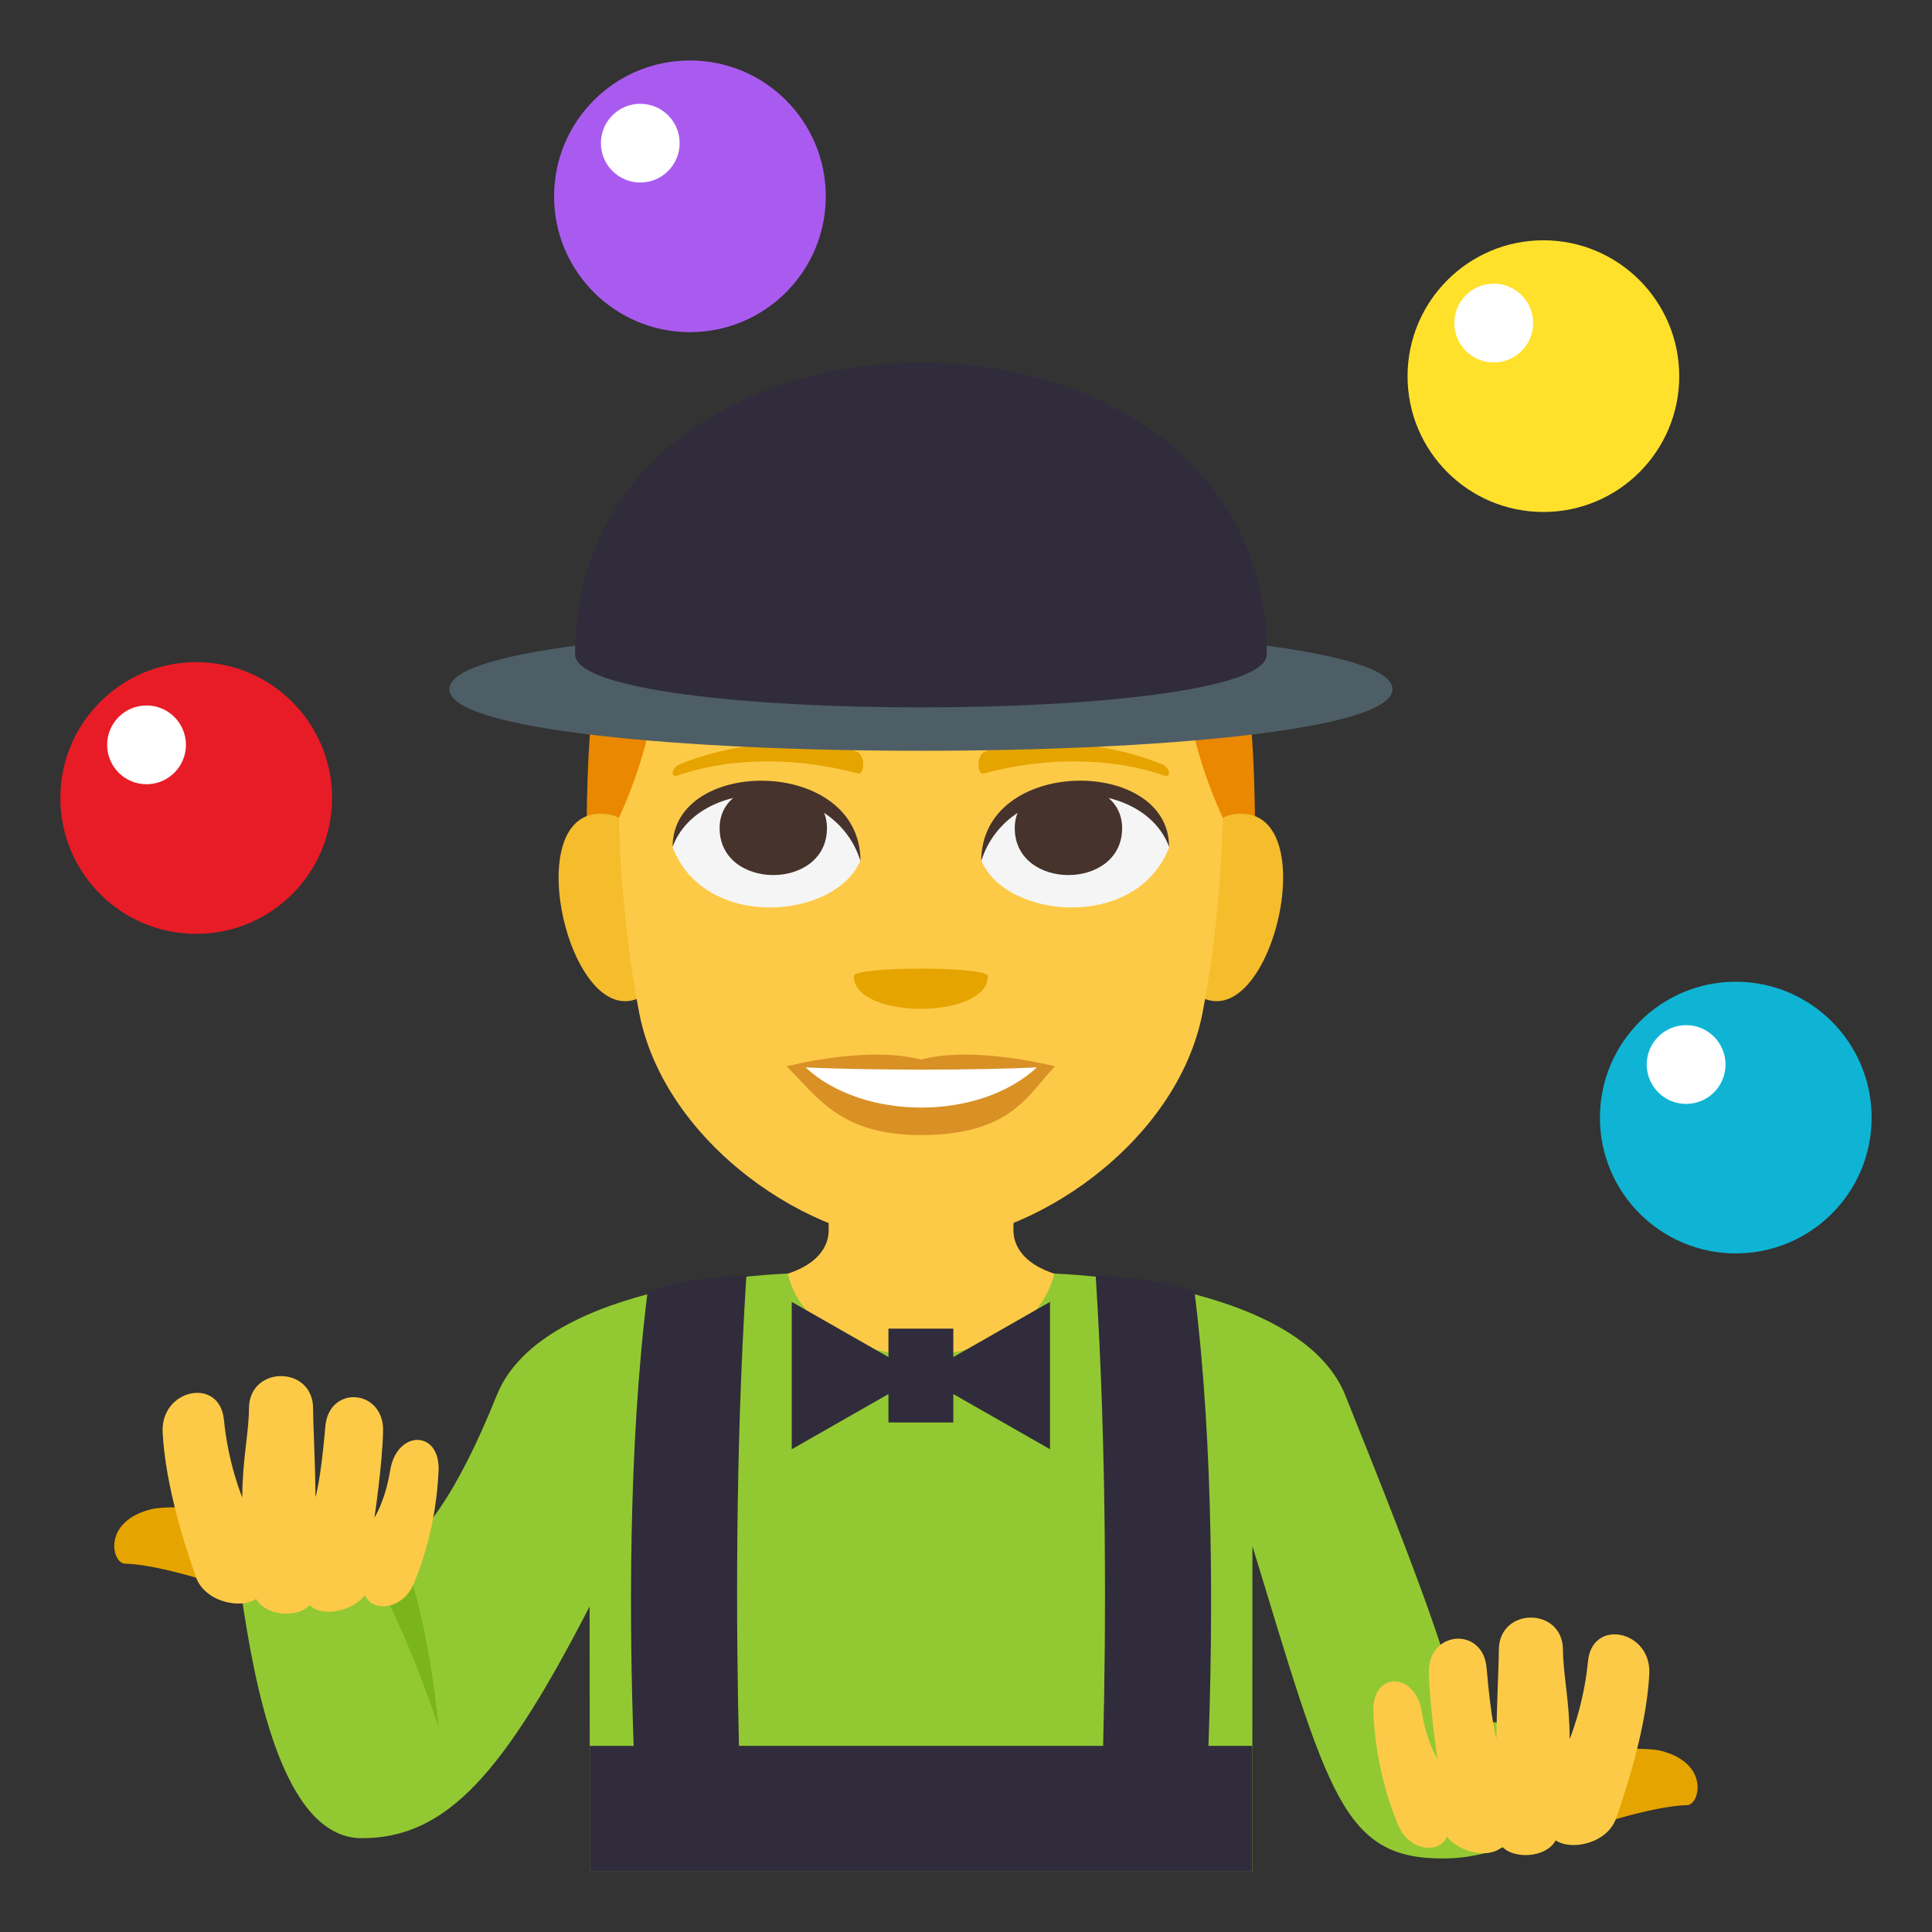 <?xml version="1.0" encoding="utf-8"?>
<!-- Generator: Adobe Illustrator 15.0.0, SVG Export Plug-In . SVG Version: 6.00 Build 0)  -->
<!DOCTYPE svg PUBLIC "-//W3C//DTD SVG 1.1//EN" "http://www.w3.org/Graphics/SVG/1.1/DTD/svg11.dtd">
<svg version="1.1" id="Layer_1" xmlns="http://www.w3.org/2000/svg" xmlns:xlink="http://www.w3.org/1999/xlink" x="0px" y="0px"
	 width="64px" height="64px" viewBox="0 0 64 64" enable-background="new 0 0 64 64" xml:space="preserve">
<rect x="0" y="0" width="64" height="64" fill="#333333" stroke="none"/>
<circle fill="#AA5BEF" cx="22.855" cy="6.503" r="4.5"/>
<circle fill="#FFFFFF" cx="21.21" cy="4.742" r="1.304"/>
<circle fill="#E81C27" cx="6.5" cy="26.435" r="4.5"/>
<circle fill="#FFFFFF" cx="4.854" cy="24.674" r="1.305"/>
<path fill="#FFE12C" d="M55.627,12.463c0,2.485-2.016,4.497-4.5,4.497c-2.482,0-4.5-2.012-4.5-4.497c0-2.486,2.018-4.503,4.5-4.503
	C53.611,7.96,55.627,9.977,55.627,12.463z"/>
<circle fill="#FFFFFF" cx="49.482" cy="10.702" r="1.305"/>
<path fill="#0FB4D4" d="M62,37.025c0,2.484-2.016,4.496-4.5,4.496c-2.482,0-4.5-2.012-4.5-4.496c0-2.486,2.018-4.504,4.5-4.504
	C59.984,32.521,62,34.539,62,37.025z"/>
<circle fill="#FFFFFF" cx="55.855" cy="35.264" r="1.305"/>
<path fill="#FDCA47" d="M33.572,40.756v-1.799h-6.122v1.799c0,0.799-0.803,1.697-3.355,1.697l0.002,7.357h12.826l0.002-7.357
	C34.373,42.453,33.572,41.555,33.572,40.756z"/>
<path fill="#92C932" d="M48.404,57.045c-0.375-1.955-1.217-4.303-3.84-10.826c-1.535-3.816-9.641-4.029-9.641-4.029
	c-0.848,3.596-7.979,3.596-8.827,0c0,0-8.105,0.213-9.64,4.029c-2.623,6.523-4.637,6.357-8.47,6.549
	c0.432,2.936,1.333,8.125,4,8.125c2.833,0,4.722-2.197,7.546-7.678L19.537,62h21.947l0.004-10.785
	c2.514,8.238,2.979,10.35,6.307,10.35C52.029,61.564,54.811,56.777,48.404,57.045z"/>
<path fill="#302C3B" d="M40.031,57.834c0.141-3.889,0.191-9.854-0.463-15.051c-1.418-0.523-3.271-0.521-3.271-0.521
	c0.375,5.891,0.338,11.781,0.246,15.572H24.479c-0.092-3.791-0.13-9.682,0.246-15.572c0,0-1.854-0.002-3.271,0.521
	c-0.654,5.197-0.604,11.162-0.463,15.051h-1.454V62h21.947v-4.166H40.031z"/>
<path fill="#E6A400" d="M7.492,52.574c0.48,0.107,1.05-2.42,0.569-2.529c0,0-2.373-0.223-3.063-0.047
	c-1.628,0.416-1.28,1.789-0.868,1.799C5.332,51.826,7.492,52.574,7.492,52.574z"/>
<path fill="#7AB51D" d="M14.53,57.215c0,0-0.258-2.912-0.97-5.119l-0.958,0.457C13.728,54.721,14.53,57.215,14.53,57.215z"/>
<path fill="#FDCA47" d="M7.418,47.033c0.142,1.467,0.608,2.574,0.608,2.574c0-1.236,0.221-2.17,0.221-2.947
	c0-1.434,2.125-1.434,2.125,0c0,0.563,0.078,1.922,0.078,2.934c0,0,0.172-0.516,0.328-2.344c0.118-1.381,1.938-1.238,1.912,0.148
	c-0.021,1.117-0.287,2.879-0.287,2.879s0.359-0.557,0.521-1.563c0.218-1.359,1.67-1.355,1.604,0.02
	c-0.078,1.641-0.48,2.908-0.824,3.732c-0.354,0.848-1.357,0.971-1.613,0.373c-0.396,0.52-1.407,0.76-1.833,0.332
	c-0.35,0.412-1.438,0.396-1.771-0.207c-0.514,0.354-1.708,0.104-2-0.73c-0.566-1.615-1.021-3.313-1.099-4.781
	C5.311,46.01,7.279,45.594,7.418,47.033z"/>
<polygon fill="#302C3B" points="34.783,43.127 31.58,44.955 31.58,44.014 29.431,44.014 29.431,44.955 26.228,43.127 26.228,48.008 
	29.431,46.18 29.431,47.121 31.58,47.121 31.58,46.18 34.783,48.008 "/>
<path fill="#E6A400" d="M52.529,60.574c-0.48,0.107-1.049-2.42-0.568-2.529c0,0,2.373-0.223,3.063-0.047
	c1.627,0.416,1.279,1.789,0.867,1.799C54.689,59.826,52.529,60.574,52.529,60.574z"/>
<path fill="#FDCA47" d="M52.604,55.033c-0.141,1.467-0.607,2.574-0.607,2.574c0-1.236-0.221-2.17-0.221-2.947
	c0-1.434-2.125-1.434-2.125,0c0,0.563-0.078,1.922-0.078,2.934c0,0-0.172-0.516-0.328-2.344c-0.119-1.381-1.939-1.238-1.912,0.148
	c0.021,1.117,0.287,2.879,0.287,2.879s-0.359-0.557-0.521-1.563c-0.217-1.359-1.67-1.355-1.604,0.02
	c0.078,1.641,0.48,2.908,0.824,3.732c0.354,0.848,1.357,0.971,1.613,0.373c0.395,0.52,1.406,0.76,1.832,0.332
	c0.35,0.412,1.438,0.396,1.771-0.207c0.514,0.354,1.709,0.104,2-0.73c0.566-1.615,1.021-3.313,1.1-4.781
	C54.711,54.01,52.742,53.594,52.604,55.033z"/>
<path fill="#EA8800" d="M30.504,14.505c-11.077,0-11.08,6.666-11.08,15h22.16C41.584,21.171,41.582,14.505,30.504,14.505z"/>
<path fill="#F5BC2C" d="M21.624,32.745c1.2-1.117,0.111-5.5-1.437-5.764C16.88,26.417,19.035,35.156,21.624,32.745z"/>
<path fill="#F5BC2C" d="M39.385,32.745c-1.199-1.117-0.111-5.5,1.438-5.764C44.129,26.417,41.975,35.154,39.385,32.745z"/>
<path fill="#FDCA47" d="M30.505,18.949c-11.574,0-6.911,1.34-10,8.14c0,0,0.022,3.117,0.669,6.462
	c0.834,4.311,5.686,7.621,9.331,7.621c3.645,0,8.497-3.311,9.331-7.621c0.646-3.345,0.668-6.462,0.668-6.462
	C37.416,20.289,42.078,18.949,30.505,18.949z"/>
<path fill="#F5F5F5" d="M38.727,28.069c-1.07,2.788-5.424,2.38-6.222,0.43C33.111,25.365,38.139,25.098,38.727,28.069z"/>
<path fill="#45332C" d="M33.615,27.432c0,2.074,3.557,2.074,3.557,0C37.172,25.506,33.615,25.506,33.615,27.432z"/>
<path fill="#45332C" d="M38.727,28.05c0-2.994-6.222-2.994-6.222,0.473C33.395,25.679,37.838,25.679,38.727,28.05z"/>
<path fill="#F5F5F5" d="M22.282,28.069c1.071,2.788,5.425,2.38,6.222,0.43C27.899,25.365,22.872,25.098,22.282,28.069z"/>
<path fill="#45332C" d="M27.394,27.432c0,2.074-3.556,2.074-3.556,0C23.838,25.506,27.394,25.506,27.394,27.432z"/>
<path fill="#45332C" d="M22.282,28.05c0-2.992,6.222-2.992,6.222,0.472C27.617,25.679,23.171,25.679,22.282,28.05z"/>
<path fill="#D99025" d="M30.504,35.101c-1.79-0.476-4.444,0.225-4.444,0.225c1.012,0.991,1.752,2.275,4.444,2.275
	c3.085,0,3.609-1.46,4.445-2.275C34.949,35.325,32.292,34.625,30.504,35.101z"/>
<path fill="#FFFFFF" d="M26.685,35.359c1.902,1.77,5.748,1.78,7.663,0C32.318,35.457,28.728,35.457,26.685,35.359z"/>
<path fill="#E6A400" d="M38.49,25.317c-1.91-0.787-4.525-0.941-5.868-0.416c-0.282,0.11-0.273,0.788-0.023,0.72
	c1.924-0.523,4.139-0.563,5.961,0.069C38.807,25.776,38.777,25.435,38.49,25.317z"/>
<path fill="#E6A400" d="M22.519,25.317c1.91-0.787,4.523-0.941,5.867-0.416c0.282,0.11,0.273,0.788,0.023,0.72
	c-1.925-0.523-4.14-0.563-5.961,0.069C22.203,25.776,22.232,25.435,22.519,25.317z"/>
<path fill="#EA8800" d="M39.354,17.929c4.127,5.66-15.031,4.184-19.017,3.358C20.337,21.287,26.19,13.304,39.354,17.929z"/>
<path fill="#D67C00" d="M20.337,21.287c5.723,1.204,23.222,1.037,17.714-4.932C47.031,23.519,25.183,24.156,20.337,21.287z"/>
<path fill="#E6A400" d="M32.726,32.335c0,1.445-4.443,1.445-4.443,0C28.283,32.003,32.726,32.003,32.726,32.335z"/>
<path fill="#4E5E67" d="M46.129,22.83c0,2.721-31.245,2.721-31.245,0C14.884,20.111,46.129,20.111,46.129,22.83z"/>
<path fill="#302C3B" d="M41.963,21.677c0,2.342-22.913,2.342-22.913,0C19.05,8.788,41.963,8.788,41.963,21.677z"/>
</svg>
